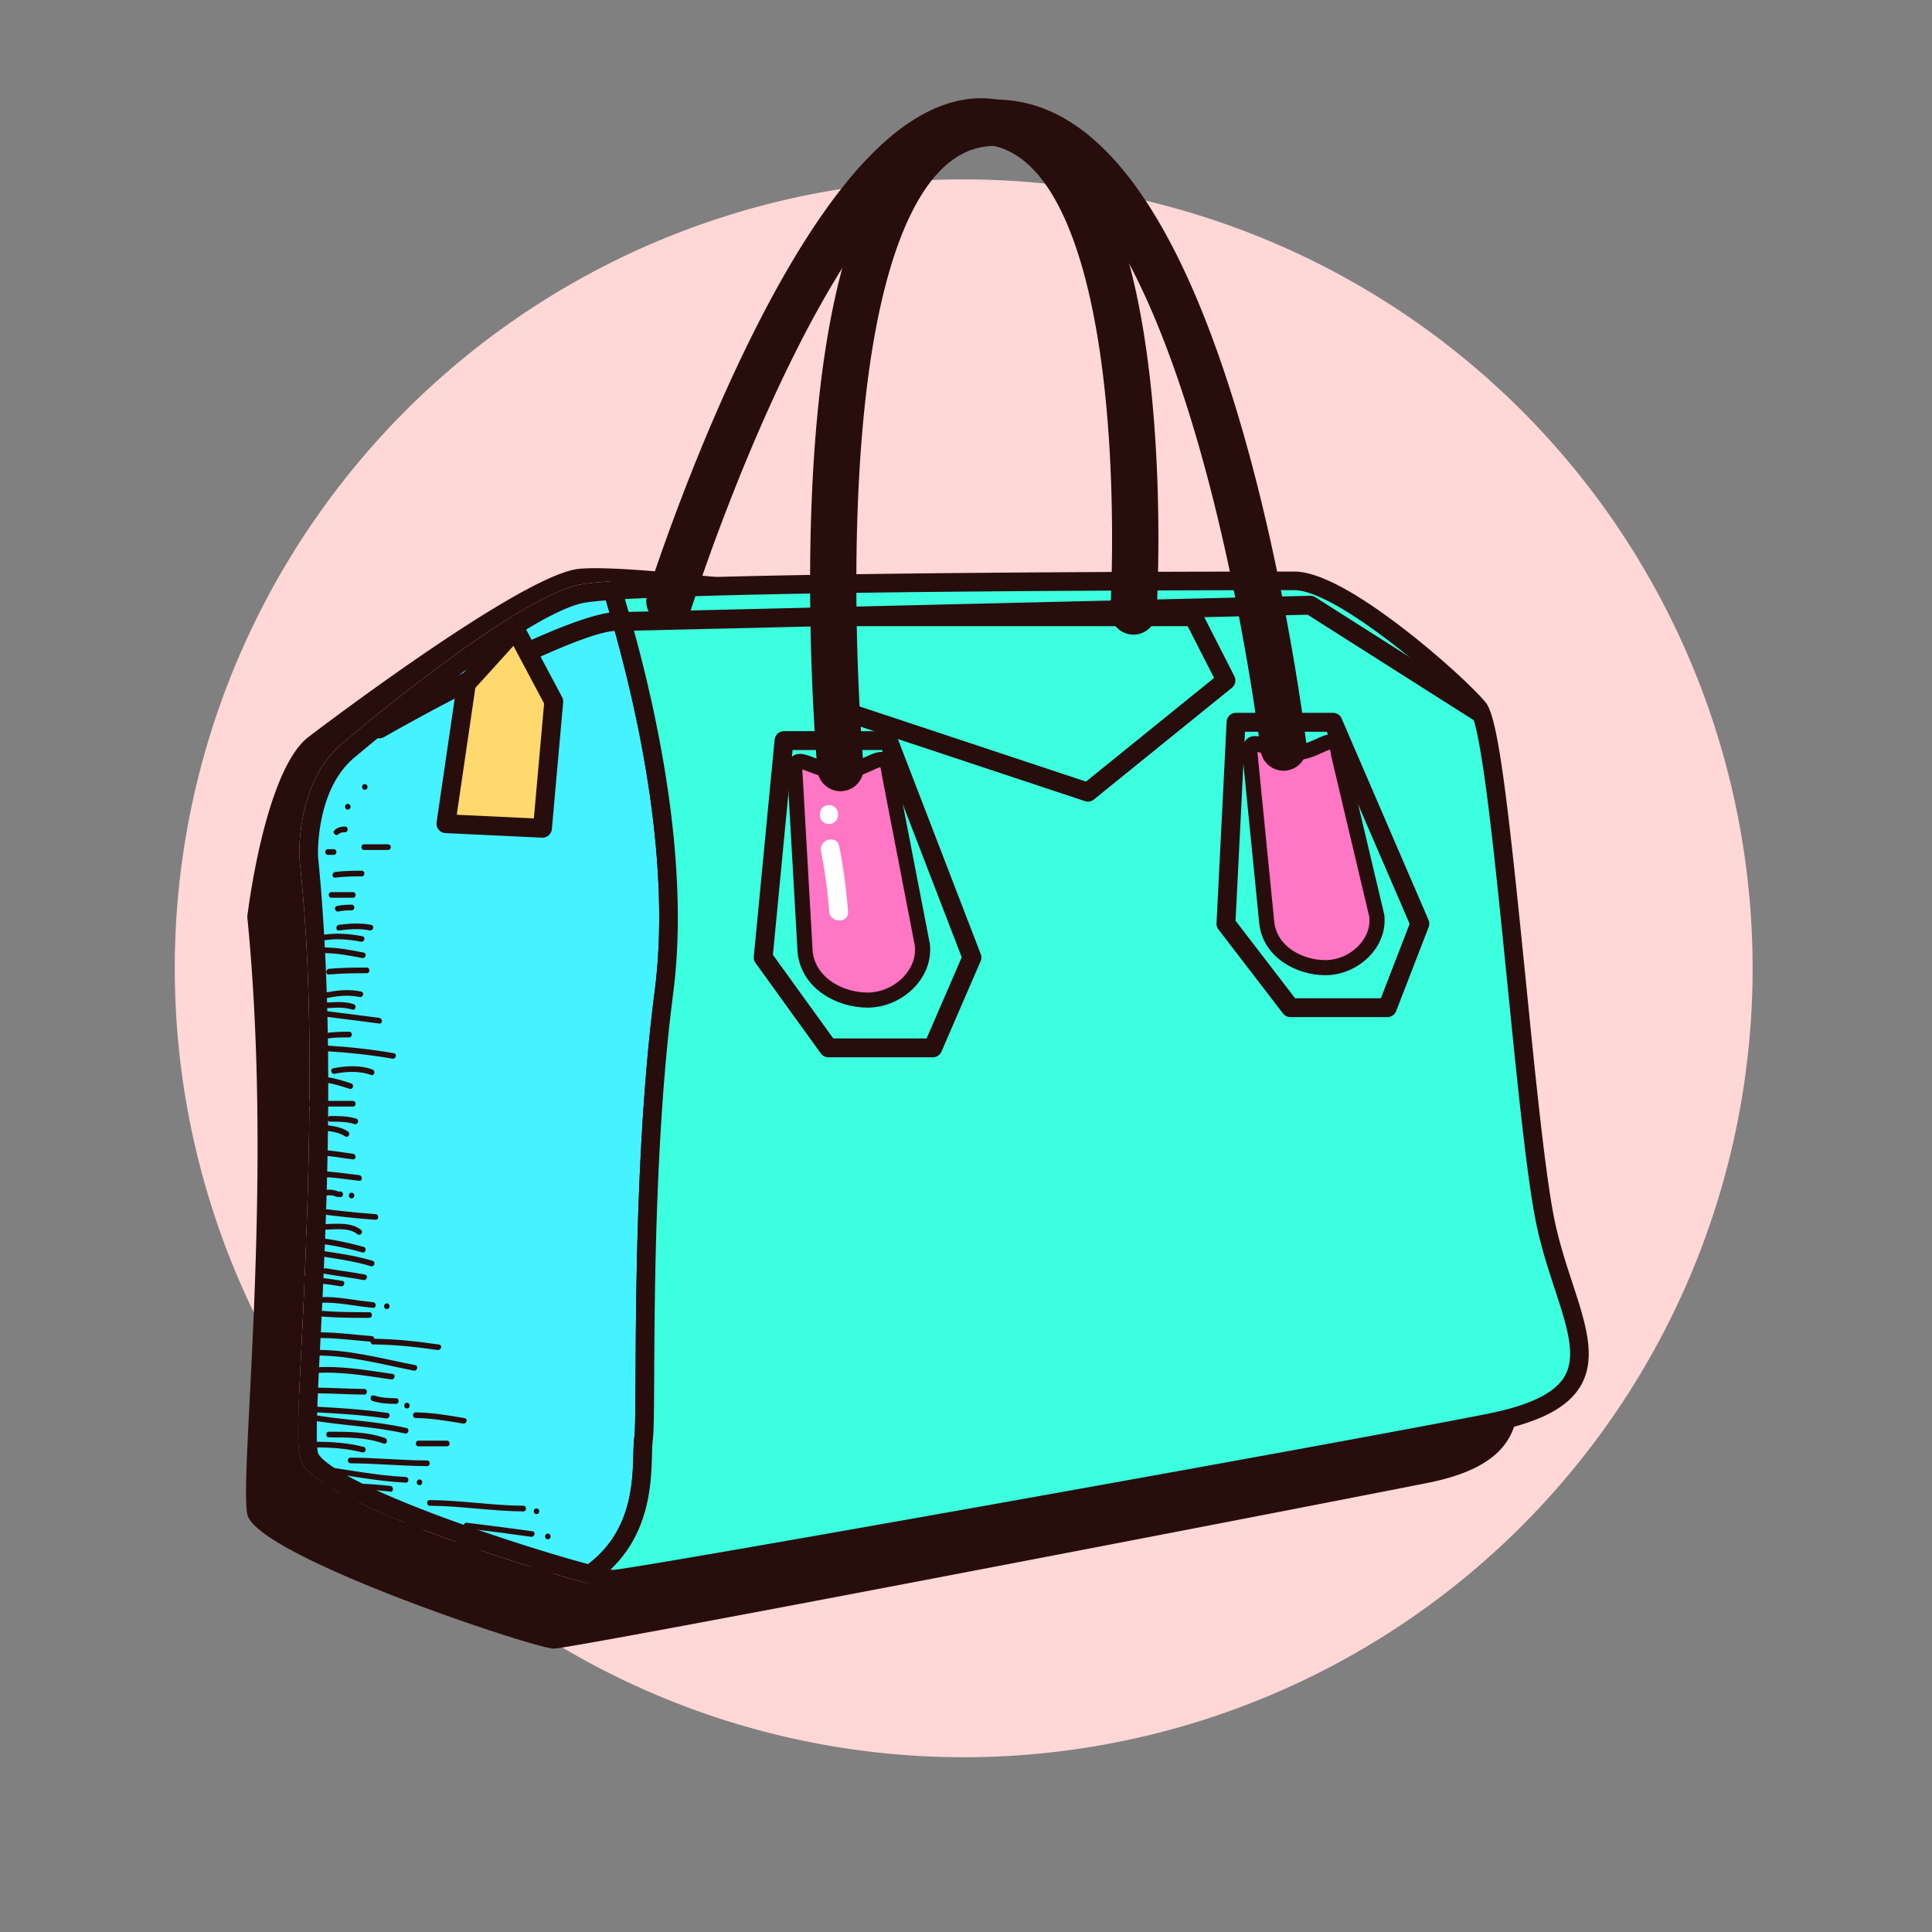 <?xml version="1.0" standalone="no"?><!DOCTYPE svg PUBLIC "-//W3C//DTD SVG 1.1//EN" "http://www.w3.org/Graphics/SVG/1.1/DTD/svg11.dtd"><svg t="1528985644706" class="icon" style="" viewBox="0 0 1024 1024" version="1.1" xmlns="http://www.w3.org/2000/svg" p-id="2041" xmlns:xlink="http://www.w3.org/1999/xlink" width="80" height="80"><rect x="0" y="0" width="1024" height="1024" fill="#808080" stroke="none"/><defs><style type="text/css"></style></defs><path d="M510.777 513.223m-418.146 0a418.146 418.146 0 1 0 836.292 0 418.146 418.146 0 1 0-836.292 0Z" fill="#FFD7D7" p-id="2042"></path><path d="M313.585 853.297a5.001 5.001 0 0 1-2.05-9.563c24.332-10.921 24.257-39.333 24.208-58.133-0.012-4.756-0.023-8.864 0.401-11.96 0.496-3.623 0.568-17.159 0.66-34.295 0.25-46.784 0.717-133.865 10.135-208.27 13.819-109.174-27.566-213.045-27.986-214.082a5 5 0 0 1 9.268-3.756c0.44 1.085 10.877 27.041 19.713 67.159 8.157 37.034 16.328 93.456 8.925 151.934-9.343 73.806-9.807 160.495-10.056 207.067-0.104 19.535-0.168 31.327-0.753 35.598-0.33 2.408-0.319 6.194-0.308 10.578 0.053 20.086 0.141 53.704-30.113 67.282a4.967 4.967 0 0 1-2.044 0.441z" fill="#280D0D" p-id="2043"></path><path d="M341.097 762.484c1.938-13.802-2.206-136.357 10.802-236.547 9.88-76.096-12.691-165.723-27.231-212.939-7.746 0.533-13.458 1.12-16.652 1.769-33.974 6.901-123.157 82.812-123.157 82.812-23.034 18.864-21.234 56.588-21.234 56.588 14.156 142.16-4.247 294.516 0 316.599 3.627 18.858 111.495 53.812 149.105 63.623 32.298-22.624 26.665-59.784 28.367-71.905z" fill="#45F2FF" p-id="2044"></path><path d="M312.729 839.326c-0.416 0-0.835-0.053-1.246-0.16-20.652-5.388-57.449-16.937-87.818-28.587-61.984-23.778-64.094-34.751-64.889-38.881-1.531-7.959-0.451-29.316 1.184-61.645 8.145-161.073 2.265-220.119-1.248-255.397a4.274 4.274 0 0 1-0.019-0.254c-0.078-1.642-1.635-40.437 23.038-60.643 3.609-3.073 90.48-76.757 125.302-83.83 3.341-0.679 8.999-1.286 17.296-1.856a4.942 4.942 0 0 1 5.057 3.472c14.535 47.198 37.423 137.894 27.409 215.028-9.341 71.949-9.805 156.463-10.055 201.866-0.104 19.054-0.168 30.555-0.754 34.732-0.255 1.817-0.328 4.571-0.413 7.76-0.438 16.551-1.253 47.358-30.012 67.502a4.932 4.932 0 0 1-2.832 0.893zM168.552 453.824c9.447 95.022 4.329 196.237 1.27 256.728-1.483 29.328-2.654 52.494-1.349 59.281 0.191 0.994 3.464 10.327 58.729 31.527 28.957 11.108 63.789 22.115 84.521 27.657 22.894-17.296 23.571-42.895 23.98-58.347 0.092-3.489 0.172-6.502 0.505-8.872 0.495-3.521 0.567-16.712 0.659-33.413 0.25-45.617 0.717-130.528 10.137-203.083 9.516-73.298-11.589-159.728-25.907-207.09-5.677 0.448-9.738 0.916-12.098 1.395-9.191 1.867-29.204 10.861-72.346 43.109-26.115 19.521-48.372 38.435-48.594 38.623-20.366 16.679-19.581 50.318-19.507 52.485z" fill="#280D0D" p-id="2045"></path><path d="M819.047 647.394c-11.325-55.208-24.065-258.096-35.39-271.898s-72.196-67.629-97.676-67.629c-23.085 0-286.681 0-361.312 5.132 14.54 47.216 37.111 136.843 27.231 212.939-13.008 100.191-8.864 222.746-10.802 236.547-1.702 12.121 3.931 49.281-28.368 71.904 6.433 1.678 10.826 2.626 12.273 2.626 9.909 0 387.874-67.629 464.317-82.812 76.442-15.182 41.052-51.601 29.727-106.809z" fill="#3BFFDE" p-id="2046"></path><path d="M789.32 754.203c-76.443 15.183-454.408 82.812-464.317 82.812-0.919 0-3.029-0.383-6.092-1.092a71.435 71.435 0 0 1-3.35 2.51 4.932 4.932 0 0 1-4.078 0.733c-20.652-5.388-57.449-16.937-87.818-28.587-61.984-23.778-64.094-34.751-64.889-38.881-1.531-7.959-0.451-29.316 1.184-61.645 8.145-161.073 2.265-220.119-1.248-255.397a4.274 4.274 0 0 1-0.019-0.254c-0.078-1.642-1.635-40.437 23.038-60.643 3.609-3.073 90.48-76.757 125.302-83.83 3.341-0.679 8.999-1.286 17.296-1.856a4.942 4.942 0 0 1 5.057 3.472l0.346 1.131c20.073-1.195 50.778-2.093 85.936-2.768-53.984-6.351-99.069-10.509-111.257-8.033-33.974 6.901-141.439 89.133-141.439 89.133-23.035 18.864-31.91 94.907-31.91 94.906 14.156 142.16-4.247 294.516 0 316.599 4.247 22.083 152.528 71.29 162.437 71.29s386.815-72.67 463.258-87.852c31.793-6.314 44.232-18.84 47.113-35.285-4.331 1.283-9.152 2.465-14.55 3.537z" fill="#280D0D" p-id="2047"></path><path d="M325.003 841.952c-0.849 0-2.837 0-13.52-2.786a4.938 4.938 0 0 1-1.587-8.821c24.684-17.29 25.386-43.822 25.806-59.675 0.092-3.489 0.172-6.502 0.505-8.872 0.495-3.521 0.567-16.712 0.659-33.414 0.25-45.617 0.717-130.528 10.137-203.083 9.774-75.283-12.755-164.418-27.054-210.85a4.938 4.938 0 0 1 4.379-6.379c71.194-4.895 313.751-5.143 361.651-5.143 12.233 0 31.461 9.978 57.149 29.657 19.465 14.911 38.174 32.258 44.344 39.778 6.643 8.095 11.803 53.225 21.213 147.137 5.086 50.761 10.346 103.25 15.196 126.9 2.477 12.073 6.233 23.54 9.547 33.656 6.975 21.291 12.998 39.677 4.347 54.472-6.807 11.643-21.898 19.433-47.495 24.516-73.517 14.602-454.122 82.907-465.277 82.907z m-1.39-10.078c0.859 0.155 1.244 0.193 1.38 0.202 12.954-0.728 384.33-67.018 463.364-82.715 22.313-4.432 35.69-10.914 40.896-19.815 6.408-10.959 1.282-26.605-5.207-46.415-3.396-10.368-7.245-22.119-9.835-34.745-4.953-24.147-10.003-74.544-15.35-127.9-3.332-33.249-6.776-67.63-10.119-94.125-4.901-38.842-7.868-46.333-8.917-47.751-11.274-13.74-70.948-65.805-93.845-65.805-46.536 0-276.992 0.233-354.777 4.73 14.53 48.585 35.198 135.05 25.592 209.039-9.341 71.949-9.805 156.462-10.055 201.866-0.104 19.055-0.168 30.556-0.754 34.732-0.255 1.817-0.328 4.571-0.413 7.76-0.392 14.839-1.088 41.142-21.96 60.942z" fill="#280D0D" p-id="2048"></path><path d="M201.067 391.332a5 5 0 0 1-2.48-9.345c10.789-6.147 105.669-59.741 130.351-57.553l365.418-8.653a4.995 4.995 0 0 1 2.798 0.777l89.183 56.624a5 5 0 1 1-5.359 8.442l-87.901-55.811-364.209 8.625a4.823 4.823 0 0 1-0.69-0.031c-15.705-1.812-84.773 33.556-124.64 56.268a4.98 4.98 0 0 1-2.471 0.657z" fill="#280D0D" p-id="2049"></path><path d="M273.21 333.675l-25.995 28.697-10.865 74.199 51.164 2.415 5.985-67.158z" fill="#FFD96E" p-id="2050"></path><path d="M287.517 443.986c-0.08 0-0.159-0.002-0.239-0.005l-51.164-2.415a5 5 0 0 1-4.711-5.719l10.865-74.199a5 5 0 0 1 1.242-2.632l25.995-28.698a5.003 5.003 0 0 1 8.12 1.009l20.289 38.153c0.455 0.856 0.652 1.826 0.566 2.792l-5.985 67.159a5.002 5.002 0 0 1-4.978 4.555z m-45.421-12.149l40.863 1.929 5.428-60.902-16.25-30.557-20.195 22.295-9.846 67.235zM600.768 336.364c-0.25 0-0.502-0.008-0.755-0.023-6.756-0.41-11.9-6.22-11.491-12.977 0.037-0.599 3.549-60.583-3.551-121.528-4.095-35.139-10.837-63.605-20.042-84.608-10.383-23.69-23.637-37.189-39.396-40.121-29.5-5.496-67.194 35.018-106.172 114.05-31.498 63.865-52.674 130.53-52.885 131.196-2.038 6.456-8.926 10.036-15.378 7.998-6.455-2.038-10.036-8.923-7.998-15.378 0.881-2.792 21.958-69.13 54.276-134.659 19.22-38.971 38.45-69.465 57.158-90.637 25.537-28.901 50.93-41.238 75.483-36.67 42.298 7.871 68.99 57.089 79.336 146.288 7.314 63.072 3.79 123.036 3.637 125.558-0.396 6.503-5.794 11.511-12.222 11.511zM494.411 560.386h-55.317a5 5 0 0 1-4.054-2.073l-34.587-47.906a4.996 4.996 0 0 1-0.923-3.405l11.035-114.939a5 5 0 0 1 4.977-4.522h55.317a5 5 0 0 1 4.666 3.203l44.283 114.939a5 5 0 0 1-0.077 3.783L499 557.372a5.002 5.002 0 0 1-4.589 3.014z m-52.761-10h49.476l18.614-43.016-42.313-109.829h-47.342l-10.421 108.541 31.986 44.304zM735.332 539.084h-51.381a4.998 4.998 0 0 1-3.966-1.955l-34.17-44.498a5.003 5.003 0 0 1-1.028-3.295l5.35-106.762a5 5 0 0 1 4.994-4.75h51.381a5.002 5.002 0 0 1 4.592 3.021l46.033 106.762a4.996 4.996 0 0 1 0.071 3.783l-17.213 44.498a5 5 0 0 1-4.663 3.196z m-48.916-10h45.489l15.239-39.395-43.922-101.864h-43.336L654.867 488l31.549 41.084z" fill="#280D0D" p-id="2051"></path><path d="M576.615 424.871a4.995 4.995 0 0 1-1.574-0.254l-140.078-46.492a5.002 5.002 0 0 1-3.425-4.746v-46.492a5 5 0 0 1 5-5h196.018a4.998 4.998 0 0 1 4.454 2.729l17.226 33.775a5 5 0 0 1-1.309 6.158l-73.165 59.208a5 5 0 0 1-3.147 1.114zM441.538 369.77l134.059 44.494 67.89-54.939-13.993-27.438H441.538v37.883z" fill="#280D0D" p-id="2052"></path><path d="M459.841 530.063c-15.776 0-31.378-9.64-33.105-25.417l-5.295-93.367c-1.727-15.776 8.152-2.451 23.928-2.451 15.776 0 24.179-14.773 25.906 1.004l17.601 91.016c1.726 15.776-13.259 29.215-29.035 29.215z" fill="#FF76C4" p-id="2053"></path><path d="M459.841 534.062c-16.438 0-35.021-10.157-37.081-28.981l-0.018-0.208-5.29-93.265c-0.546-5.092-0.037-7.989 1.751-9.983 0.84-0.937 2.36-2.054 4.831-2.054 2.212 0 4.511 0.879 7.422 1.992 3.806 1.455 8.542 3.266 13.912 3.266 5.4 0 10.002-2.104 13.699-3.794 2.916-1.333 5.433-2.484 7.947-2.484 6.911 0 7.905 7.847 8.218 10.683l17.601 91.017 0.018 0.163c0.865 7.904-1.802 15.765-7.512 22.133-6.464 7.21-15.997 11.515-25.498 11.515z m-29.118-29.751c1.611 14.13 16.187 21.752 29.118 21.752 7.265 0 14.57-3.311 19.542-8.857 4.133-4.611 6.094-10.204 5.532-15.768l-17.599-91.008-0.018-0.163c-0.228-2.077-0.542-3.14-0.748-3.647-0.978 0.236-2.715 1.031-4.157 1.69-4.171 1.907-9.884 4.519-17.026 4.519-6.847 0-12.582-2.193-16.769-3.793-1.106-0.423-2.387-0.913-3.352-1.205-0.017 0.648 0.015 1.611 0.168 3.014l0.018 0.208 5.291 93.258z" fill="#280D0D" p-id="2054"></path><path d="M702.481 512.875c-14.811 0-29.458-9.05-31.08-23.862l-8.692-87.655c-1.621-14.811 7.653-2.301 22.464-2.301s22.7-13.869 24.321 0.942l20.245 85.447c1.622 14.813-12.447 27.429-27.258 27.429z" fill="#FF76C4" p-id="2055"></path><path d="M702.481 516.875c-15.538 0-33.105-9.612-35.057-27.426l-8.696-87.696c-0.39-3.557-0.457-7.218 1.699-9.622 0.821-0.917 2.307-2.01 4.717-2.01 2.122 0 4.3 0.833 7.056 1.886 3.555 1.359 7.978 3.05 12.974 3.05 5.017 0 9.13-1.881 12.759-3.54 2.763-1.263 5.149-2.354 7.562-2.354 6.63 0 7.637 7.362 7.948 10.154l20.245 85.448 0.027 0.246c0.82 7.491-1.706 14.938-7.113 20.969-6.115 6.823-15.132 10.895-24.121 10.895z m-35.957-118.422c0.002 0.58 0.041 1.38 0.161 2.471l8.696 87.695c1.439 13.143 15.038 20.256 27.1 20.256 6.752 0 13.542-3.079 18.164-8.235 3.812-4.251 5.632-9.401 5.142-14.524l-20.242-85.435-0.027-0.246c-0.185-1.689-0.431-2.645-0.609-3.158-0.925 0.271-2.461 0.973-3.649 1.517-3.936 1.799-9.327 4.264-16.085 4.264-6.473 0-11.882-2.068-15.83-3.578-0.882-0.336-1.954-0.746-2.821-1.027z" fill="#280D0D" p-id="2056"></path><path d="M445.47 419.352c-6.27 0-11.616-4.787-12.192-11.152-0.058-0.638-5.744-64.607-3.301-136.474 3.347-98.462 19.777-164.513 48.833-196.319 13.704-15 30.179-22.606 48.966-22.606 53.078 0 96.988 58.689 130.513 174.438 23.981 82.805 34.103 166.719 34.201 167.557 0.798 6.722-4.004 12.817-10.726 13.615-6.73 0.798-12.817-4.003-13.616-10.725-0.098-0.821-10.021-82.988-33.479-163.881-13.601-46.9-28.977-84.094-45.703-110.546-19.275-30.487-39.863-45.945-61.19-45.945-11.779 0-21.876 4.785-30.868 14.627-17.196 18.823-38.517 65.438-42.432 180.617-2.392 70.36 3.159 132.809 3.215 133.431 0.61 6.742-4.36 12.702-11.102 13.312a12.42 12.42 0 0 1-1.119 0.051z" fill="#280D0D" p-id="2057"></path><path d="M439.378 436.726c6.449 0 6.449-10 0-10s-6.449 10 0 10z" fill="#FFFFFF" p-id="2058"></path><path d="M435.173 451.167a277.969 277.969 0 0 1 4.314 31.932c0.488 6.387 10.492 6.435 10 0a301.29 301.29 0 0 0-4.671-34.591c-1.232-6.326-10.869-3.64-9.643 2.659z" fill="#FFFFFF" p-id="2059"></path><path d="M179.688 493.167c5.471-0.68 10.812-1.148 16.268-0.054 1.889 0.379 2.694-2.513 0.798-2.893-5.729-1.149-11.308-0.769-17.065-0.054-1.895 0.236-1.918 3.239-0.001 3.001z m-8.268 5.28c6.695-1.096 13.235-0.61 19.869 0.667 1.89 0.364 2.696-2.527 0.798-2.893-7.18-1.382-14.215-1.853-21.464-0.667-1.906 0.312-1.095 3.202 0.797 2.893z m0.935 6.72c6.639 0.1 13.11 1.317 19.601 2.613 1.889 0.377 2.694-2.514 0.798-2.893-6.753-1.348-13.493-2.617-20.399-2.72-1.936-0.029-1.933 2.971 0 3z m2 11.333c6.655-0.616 13.322-0.665 20-0.667 1.935 0 1.935-3 0-3-6.678 0.001-13.345 0.051-20 0.667-1.91 0.177-1.927 3.178 0 3z m-1.602 12.613c5.835-1.234 11.981-1.962 17.869-0.667 1.885 0.415 2.687-2.477 0.798-2.893-6.434-1.416-13.081-0.684-19.464 0.667-1.892 0.401-1.09 3.292 0.797 2.893z m-3.065 5.387c5.668-0.083 11.427-1.199 16.935 0.613 1.843 0.606 2.626-2.291 0.798-2.893-5.787-1.904-11.776-0.807-17.732-0.72-1.934 0.028-1.936 3.028-0.001 3z m0 4c10.448 1.306 20.896 2.614 31.333 4 1.913 0.254 1.889-2.749 0-3-10.438-1.386-20.885-2.694-31.333-4-1.916-0.239-1.893 2.763 0 3z m3.732 11.947c3.843-0.593 7.722-0.612 11.601-0.613 1.935-0.001 1.935-3.001 0-3-4.159 0.001-8.281 0.085-12.399 0.72-1.907 0.294-1.094 3.184 0.798 2.893z m-0.399 6.72c11.716 0.685 23.368 1.947 34.935 3.946 1.892 0.327 2.701-2.564 0.798-2.893-11.829-2.045-23.749-3.353-35.732-4.054-1.934-0.112-1.923 2.888-0.001 3.001z m4.399 11.946c6.095-1.242 13.302-1.601 19.202 0.667 1.809 0.695 2.584-2.206 0.798-2.893-6.418-2.466-14.178-2.015-20.798-0.667-1.894 0.386-1.09 3.278 0.798 2.893z m-4.797 4.667c4.347 0.668 8.504 1.947 12.667 3.333 1.841 0.613 2.624-2.285 0.798-2.893-4.163-1.386-8.32-2.666-12.667-3.333-1.893-0.291-2.706 2.6-0.798 2.893z m-9.602 12.72h24c1.935 0 1.935-3 0-3h-24c-1.934 0-1.934 3 0 3z m12 8c4.36 0.002 8.727-0.01 12.935 1.28 1.855 0.568 2.642-2.328 0.798-2.893-4.457-1.366-9.111-1.385-13.732-1.387-1.935-0.001-1.935 2.999-0.001 3z m-3.732 4.613c3.892 0.558 8.315 0.894 11.642 3.182 1.599 1.1 3.097-1.502 1.514-2.59-3.567-2.453-8.187-2.887-12.358-3.485-1.892-0.271-2.706 2.62-0.798 2.893z m-1.601 13.387c5.842 0.09 11.55 1.31 17.333 2 1.918 0.229 1.896-2.774 0-3-5.789-0.691-11.485-1.91-17.333-2-1.936-0.03-1.933 2.97 0 3z m0.667 11.333c6.722 0.099 13.33 1.286 20 2 1.923 0.206 1.903-2.796 0-3-6.67-0.714-13.278-1.901-20-2-1.936-0.028-1.933 2.972 0 3z m-0.268 10.614c2.675-0.999 5.505-1.378 8.178-0.151 1.745 0.801 3.271-1.784 1.514-2.59-3.417-1.569-6.996-1.456-10.489-0.151-1.796 0.669-1.019 3.57 0.797 2.892z m-3.066 8.72c10.645 1.33 21.292 2.625 32 3.333 1.932 0.128 1.92-2.873 0-3-10.708-0.708-21.355-2.003-32-3.333-1.916-0.24-1.893 2.763 0 3z m3.334 8.666c5.392-0.024 14.519-1.559 18.939 2.227 1.461 1.251 3.593-0.861 2.121-2.121-5.312-4.55-14.622-3.135-21.061-3.106-1.933 0.009-1.934 3.009 0.001 3z m-7.334 6.667c9.836 0.737 19.446 2.624 28.935 5.28 1.867 0.523 2.658-2.372 0.798-2.893-9.745-2.728-19.636-4.63-29.732-5.387-1.931-0.145-1.917 2.857-0.001 3z m6.268 7.28c9.208 1.318 18.396 2.686 27.333 5.333 1.86 0.551 2.648-2.345 0.798-2.893-8.937-2.647-18.125-4.016-27.333-5.333-1.892-0.271-2.707 2.62-0.798 2.893z m-10.268 13.387c7.23 0.659 14.445 1.361 21.601 2.613 1.891 0.331 2.701-2.56 0.798-2.893-7.42-1.299-14.901-2.037-22.399-2.72-1.927-0.176-1.91 2.826 0 3z m12.935-4.054c6.873 1.215 13.813 2.009 20.667 3.333 1.89 0.365 2.696-2.526 0.798-2.893-6.854-1.324-13.794-2.119-20.667-3.333-1.892-0.334-2.701 2.557-0.798 2.893z m-0.935 22.72c8.21 0.633 16.437 0.666 24.667 0.667 1.935 0 1.935-3 0-3-8.23-0.001-16.457-0.034-24.667-0.667-1.93-0.148-1.916 2.853 0 3z m-0.666 11.334c8.935 0.083 17.773 1.273 26.667 2 1.929 0.158 1.914-2.844 0-3-8.893-0.727-17.731-1.917-26.667-2-1.936-0.018-1.934 2.982 0 3z m-4.667 9.333c18.231-0.475 35.86 4.478 53.601 7.946 1.89 0.369 2.695-2.522 0.798-2.893-18-3.519-35.902-8.536-54.399-8.054-1.931 0.051-1.936 3.052 0 3.001z m0 9.333c14.007-1.155 27.786 1.279 41.601 3.28 1.892 0.274 2.706-2.616 0.798-2.893-14.07-2.037-28.13-4.564-42.399-3.387-1.914 0.158-1.929 3.16 0 3z m4-37.333c9.444-0.458 18.637 1.872 28 2.667 1.929 0.164 1.913-2.838 0-3-9.369-0.795-18.547-3.125-28-2.667-1.925 0.093-1.935 3.094 0 3z m-1.333 48c8.227 0.046 16.439 0.62 24.667 0.667 1.935 0.011 1.934-2.989 0-3-8.227-0.046-16.439-0.62-24.667-0.667-1.935-0.011-1.934 2.989 0 3z m-2 10c12.796 0.674 25.578 1.431 38.268 3.28 1.892 0.276 2.706-2.615 0.798-2.893-12.958-1.887-25.998-2.698-39.065-3.387-1.935-0.102-1.926 2.899-0.001 3z m-3.066 3.947c17.015 3.154 34.447 3.433 51.333 7.333 1.883 0.435 2.682-2.458 0.798-2.893-16.891-3.901-34.317-4.179-51.333-7.333-1.891-0.351-2.698 2.54-0.798 2.893z m11.066 9.386c9.726 0.004 19.664-0.036 28.935 3.28 1.826 0.653 2.605-2.246 0.798-2.893-9.509-3.402-19.755-3.383-29.732-3.387-1.936 0-1.936 3-0.001 3z m-6 5.334c7.959 0.048 15.869 0.628 23.601 2.613 1.875 0.481 2.67-2.412 0.798-2.893-7.984-2.049-16.177-2.67-24.399-2.72-1.935-0.012-1.934 2.988 0 3z m5.333 26c11.396 1.45 22.451 4.622 33.601 7.28 1.881 0.448 2.679-2.444 0.798-2.893-11.422-2.722-22.726-5.902-34.399-7.387-1.915-0.244-1.892 2.759 0 3z m5.732-310.054c2.299-0.546 4.582-0.612 6.935-0.613 1.935-0.001 1.935-3.001 0-3-2.619 0.001-5.174 0.113-7.732 0.72-1.882 0.447-1.084 3.34 0.797 2.893z m-3.732-7.28h11.333c1.935 0 1.935-3 0-3h-11.333c-1.935 0-1.935 3 0 3z m2-10.666c4.65-0.615 9.317-0.665 14-0.667 1.935-0.001 1.935-3.001 0-3-4.683 0.001-9.35 0.052-14 0.667-1.889 0.249-1.914 3.253 0 3z m15.333-14.667h12.667c1.935 0 1.935-3 0-3h-12.667c-1.934 0-1.934 3 0 3z m-19.171 2.594h3c1.935 0 1.935-3 0-3h-3c-1.934 0-1.934 3 0 3z m5.561-10.939c1.014-0.959 2.102-1.059 3.439-1.061 1.935-0.002 1.935-3.002 0-3-2.147 0.002-3.959 0.425-5.56 1.939-1.409 1.332 0.716 3.45 2.121 2.122z m4.939-13.06c1.935 0 1.935-3 0-3s-1.935 3 0 3z m8.999-10.499c1.935 0 1.935-3 0-3s-1.934 3 0 3z m-22.498 370.481c12.026 0.001 24.04 0.082 35.998 1.5 1.919 0.227 1.897-2.775 0-3-11.958-1.417-23.972-1.499-35.998-1.5-1.935 0-1.935 3 0 3z m31.498 19.499c12.975 1.448 25.925 2.931 38.998 3 1.935 0.01 1.934-2.99 0-3-13.073-0.068-26.023-1.552-38.998-3-1.921-0.214-1.9 2.788 0 3z m25.499 10.5c26.28 1.616 52.314 6.089 77.597 13.446 1.862 0.542 2.651-2.353 0.798-2.893-25.535-7.431-51.855-11.921-78.395-13.553-1.933-0.119-1.922 2.882 0 3z m46.099 13.446c9.09 1.409 18.217 1.551 27.397 1.553 1.935 0.001 1.935-2.999 0-3-8.902-0.003-17.783-0.079-26.6-1.446-1.892-0.294-2.704 2.597-0.797 2.893z m-26.6-22.446c11.374 1.422 22.75 2.837 34.1 4.446 1.891 0.268 2.707-2.622 0.798-2.893-11.615-1.647-23.257-3.098-34.897-4.553-1.918-0.239-1.894 2.764-0.001 3z m-19.499-11.999c16.553 0.113 32.945 2.887 49.498 3 1.935 0.013 1.934-2.987 0-3-16.553-0.113-32.945-2.887-49.498-3-1.935-0.013-1.934 2.987 0 3z m-41.998-22.499c13.516 0.069 26.982 1.431 40.498 1.5 1.935 0.01 1.934-2.99 0-3-13.516-0.069-26.982-1.431-40.498-1.5-1.935-0.01-1.934 2.99 0 3z m35.998-9h14.999c1.935 0 1.935-3 0-3h-14.999c-1.935 0-1.935 3 0 3z m-1.5-14.999c8.483 0.1 16.758 1.542 25.1 2.946 1.892 0.318 2.702-2.572 0.798-2.893-8.609-1.449-17.143-2.951-25.897-3.053-1.936-0.023-1.934 2.977-0.001 3z m-22.897-9.053c4.092 1.303 8.131 1.551 12.398 1.554 1.935 0.001 1.935-2.999 0-3-4.004-0.002-7.758-0.223-11.601-1.446-1.849-0.589-2.634 2.307-0.797 2.892z m0.398-29.945c11.442 0.074 22.782 1.343 34.1 2.946 1.891 0.268 2.707-2.622 0.798-2.893-11.581-1.641-23.186-2.978-34.897-3.053-1.936-0.012-1.935 2.988-0.001 3z m-29.494 67.252c15.567 2.002 30.957 5.24 46.667 6 1.935 0.094 1.926-2.907 0-3-15.704-0.759-31.104-3.998-46.667-6-1.915-0.246-1.892 2.757 0 3z m54 7.334c1.935 0 1.935-3 0-3s-1.935 3 0 3z m-8.667 13.333c1.935 0 1.935-3 0-3s-1.935 3 0 3z m70.667 2c1.935 0 1.935-3 0-3s-1.935 3 0 3z m6 13.333c1.935 0 1.935-3 0-3s-1.935 3 0 3zM215.688 746.5c1.935 0 1.935-3 0-3s-1.935 3 0 3z m-10.667-52.667c1.935 0 1.935-3 0-3-1.934 0-1.934 3 0 3zM180.355 634.5c1.935 0 1.935-3 0-3s-1.935 3 0 3z m6 0.667c1.935 0 1.935-3 0-3s-1.935 3 0 3z" fill="#280D0D" p-id="2060"></path></svg>